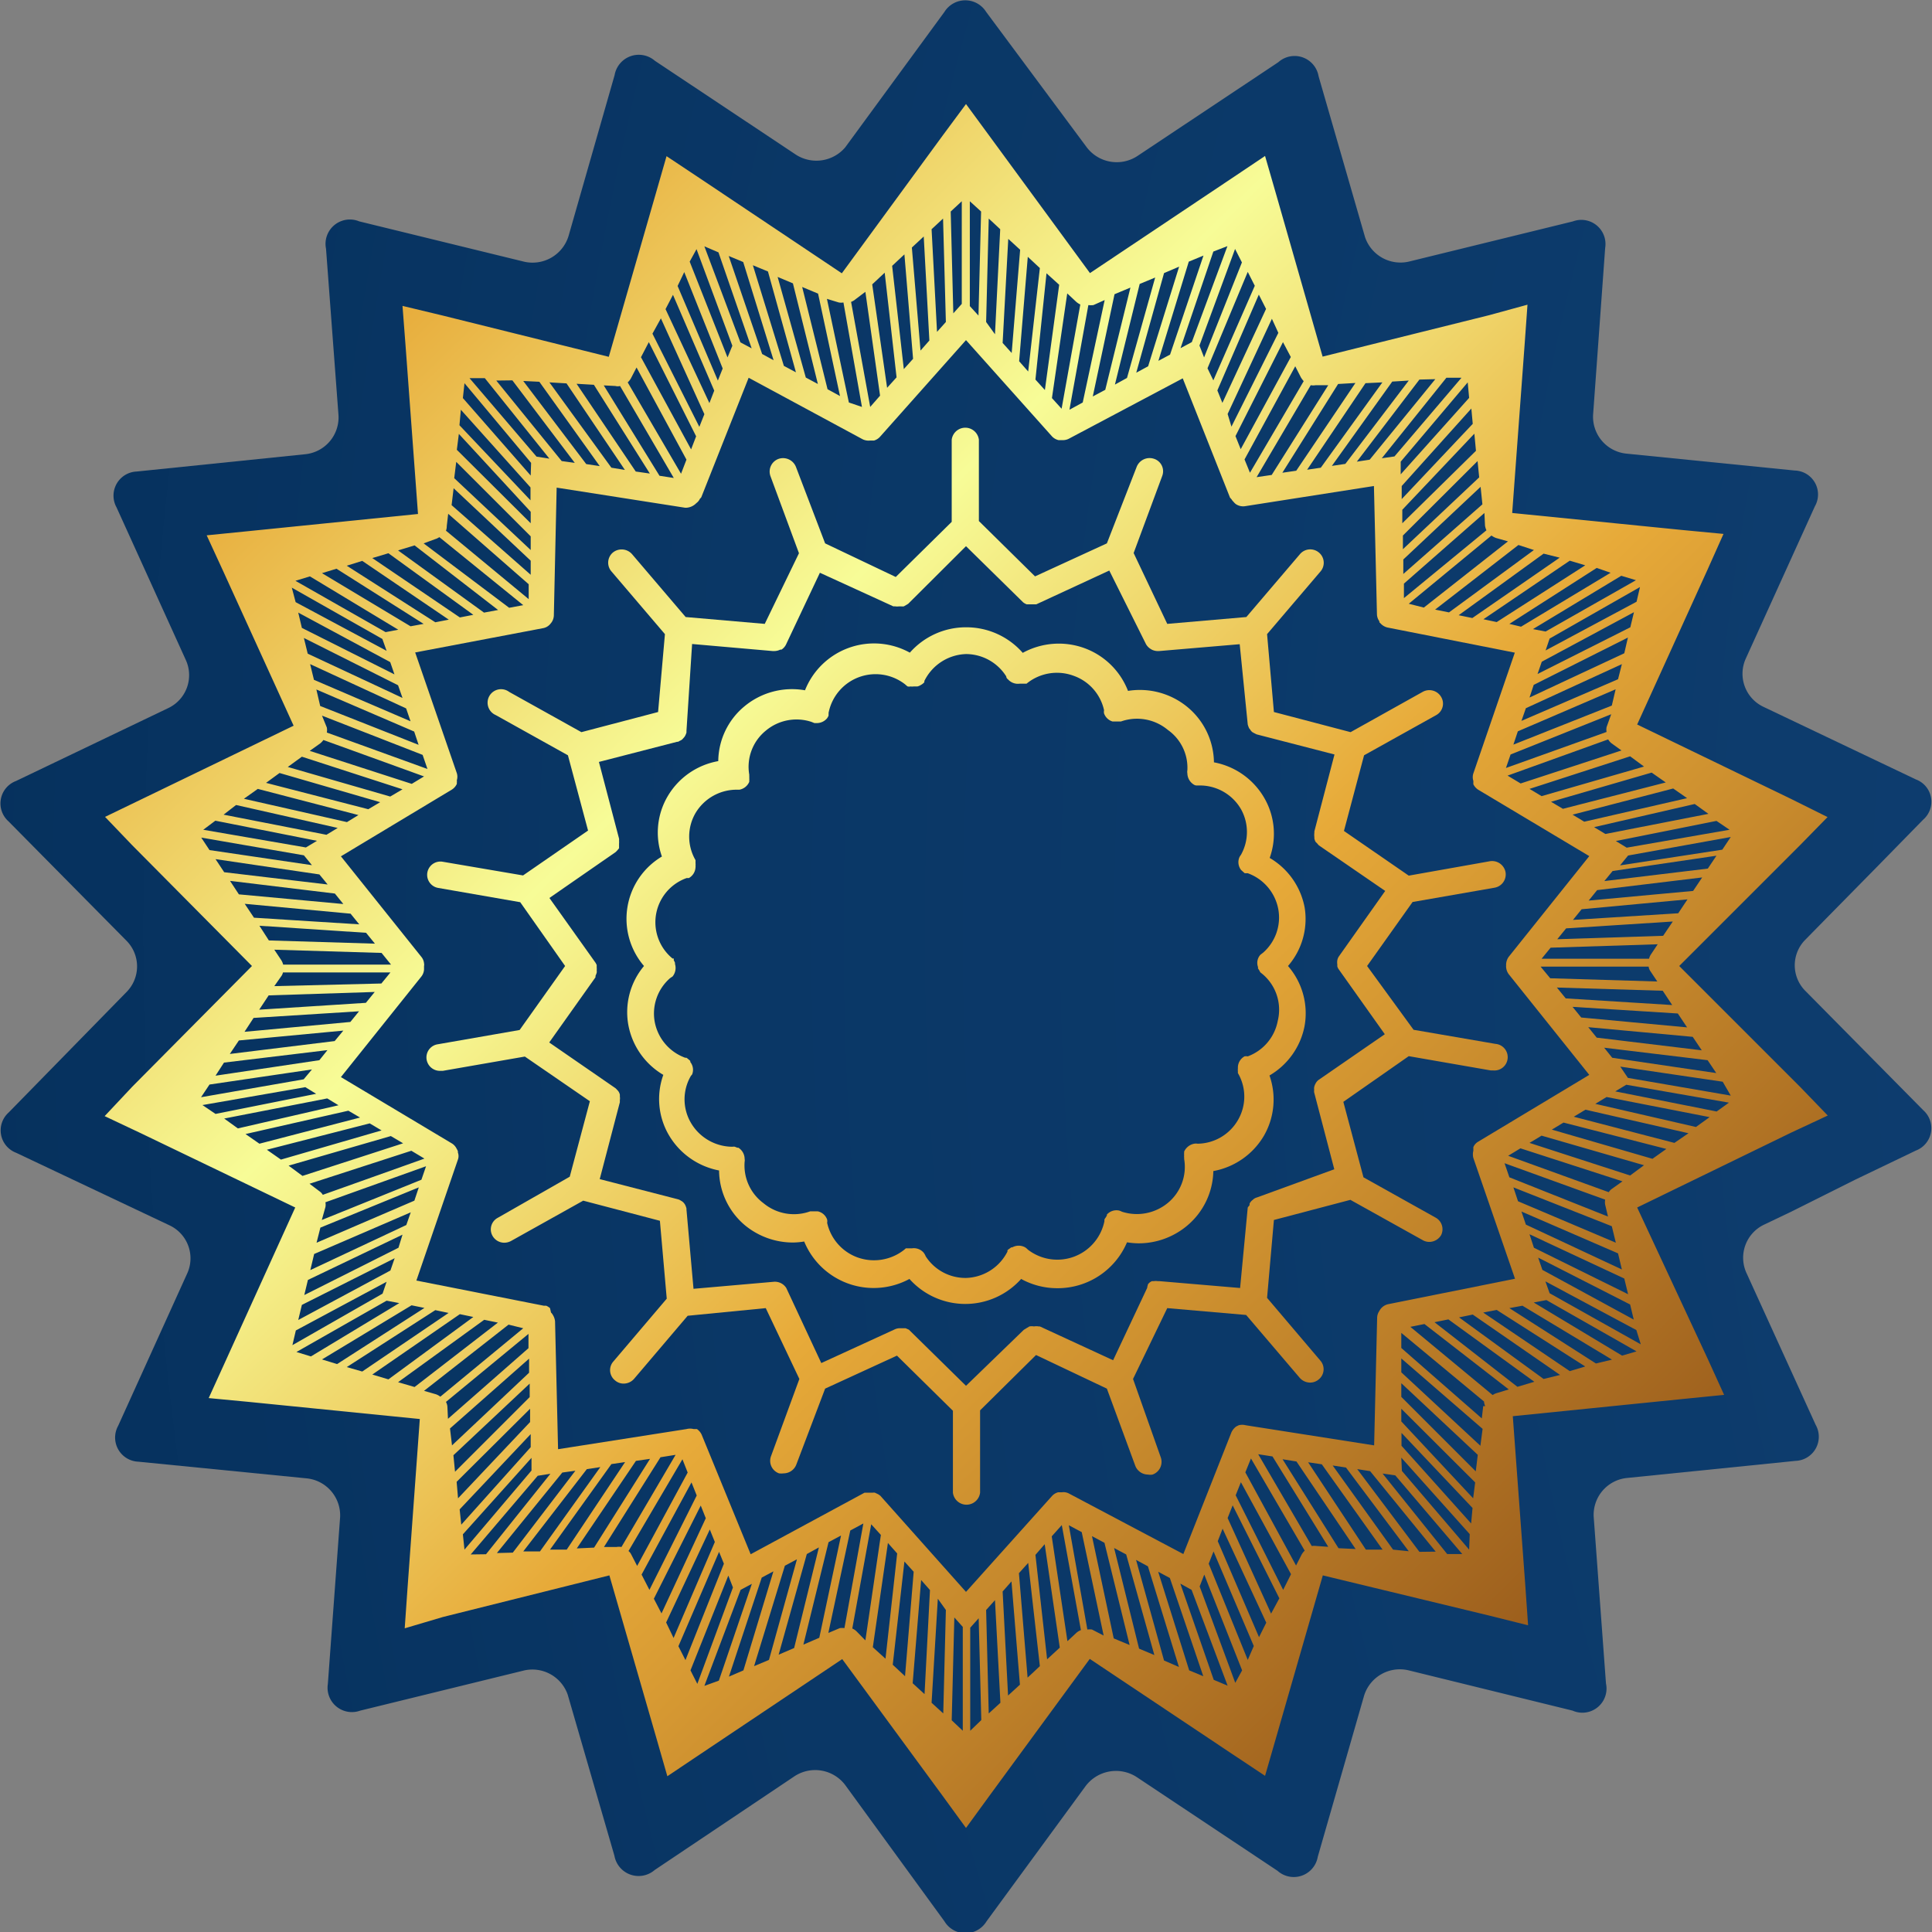 <svg xmlns="http://www.w3.org/2000/svg" xmlns:xlink="http://www.w3.org/1999/xlink" viewBox="0 0 96 96"><rect x="0" y="0" width="96" height="96" fill="#808080" stroke="none"/><defs><radialGradient id="radial-gradient" cx="214.71" cy="46.03" r="237.7" gradientTransform="translate(0.47 1.12) scale(0.99 0.98)" gradientUnits="userSpaceOnUse"><stop offset="0.01" stop-color="#104073"/><stop offset="0.43" stop-color="#0e3e70"/><stop offset="0.75" stop-color="#0a3766"/><stop offset="1" stop-color="#032e59"/></radialGradient><linearGradient id="linear-gradient" x1="17.33" y1="16.64" x2="97.15" y2="98.24" gradientUnits="userSpaceOnUse"><stop offset="0" stop-color="#e7aa39"/><stop offset="0.23" stop-color="#f7fc97"/><stop offset="0.45" stop-color="#e7aa39"/><stop offset="1" stop-color="#632507"/></linearGradient><linearGradient id="linear-gradient-2" x1="17.33" y1="16.65" x2="97.14" y2="98.23" xlink:href="#linear-gradient"/><linearGradient id="linear-gradient-3" x1="17.33" y1="16.65" x2="97.14" y2="98.23" xlink:href="#linear-gradient"/></defs><g id="Calque_2" data-name="Calque 2"><g id="OBJECTS"><path d="M42,88.7a1.87,1.87,0,0,0-2.52-.44l-6.95,4.66a1.22,1.22,0,0,1-2-.71l-2.32-8A1.86,1.86,0,0,0,26.06,83L17.9,85a1.21,1.21,0,0,1-1.61-1.32l.61-8.29a1.85,1.85,0,0,0-1.65-1.93l-8.38-.83a1.2,1.2,0,0,1-1-1.78l3.44-7.59a1.81,1.81,0,0,0-.88-2.37L.8,57.28a1.19,1.19,0,0,1-.37-2l5.87-6a1.81,1.81,0,0,0,0-2.52L.42,40.81a1.19,1.19,0,0,1,.37-2l7.58-3.63a1.81,1.81,0,0,0,.87-2.37L5.79,25.21a1.2,1.2,0,0,1,1-1.78l8.38-.86a1.84,1.84,0,0,0,1.65-1.93l-.62-8.28A1.21,1.21,0,0,1,17.85,11l8.18,2a1.87,1.87,0,0,0,2.22-1.27l2.29-8a1.22,1.22,0,0,1,2-.71l7,4.66A1.88,1.88,0,0,0,42,7.32L46.93.59A1.22,1.22,0,0,1,49,.59L54,7.32a1.87,1.87,0,0,0,2.52.43l7-4.66a1.21,1.21,0,0,1,2,.7l2.31,8A1.86,1.86,0,0,0,70,13l8.16-2a1.2,1.2,0,0,1,1.6,1.32l-.6,8.29a1.84,1.84,0,0,0,1.65,1.93l8.37.84a1.19,1.19,0,0,1,1,1.78l-3.44,7.58a1.82,1.82,0,0,0,.88,2.38l7.58,3.61a1.18,1.18,0,0,1,.36,2l-2.33,2.38-2.48,2.52-1.05,1.07a1.8,1.8,0,0,0,0,2.53l5.87,5.94a1.19,1.19,0,0,1-.37,2l-3,1.44L89,60.21l-1.36.65a1.82,1.82,0,0,0-.87,2.37l3.45,7.57a1.2,1.2,0,0,1-1,1.79l-8.38.85a1.84,1.84,0,0,0-1.65,1.93l.61,8.28A1.2,1.2,0,0,1,78.14,85L70,83a1.86,1.86,0,0,0-2.22,1.26l-2.3,8a1.21,1.21,0,0,1-2,.7l-7-4.66a1.89,1.89,0,0,0-2.53.44l-4.93,6.73a1.22,1.22,0,0,1-2.09,0Z" style="fill:url(#radial-gradient)"/><path d="M64.83,45.11a3.63,3.63,0,0,0-1.74-2.48,3.55,3.55,0,0,0-.28-3,3.66,3.66,0,0,0-2.49-1.75A3.62,3.62,0,0,0,59,35.13a3.72,3.72,0,0,0-2.95-.8,3.67,3.67,0,0,0-2.18-2.13,3.73,3.73,0,0,0-3.05.24A3.72,3.72,0,0,0,48,31.17h0a3.71,3.71,0,0,0-2.79,1.26A3.69,3.69,0,0,0,40,34.3a3.7,3.7,0,0,0-3,.79,3.58,3.58,0,0,0-1.31,2.73,3.65,3.65,0,0,0-2.51,1.74,3.56,3.56,0,0,0-.29,3A3.6,3.6,0,0,0,32,48a3.57,3.57,0,0,0-.78,2.92,3.65,3.65,0,0,0,1.74,2.49,3.55,3.55,0,0,0,.28,3,3.69,3.69,0,0,0,2.49,1.75A3.6,3.6,0,0,0,37,60.87a3.75,3.75,0,0,0,2.4.87,3.64,3.64,0,0,0,.56-.05A3.73,3.73,0,0,0,43.43,64a3.74,3.74,0,0,0,1.76-.45,3.72,3.72,0,0,0,5.55,0,3.72,3.72,0,0,0,1.78.46A3.74,3.74,0,0,0,56,61.73a3.9,3.9,0,0,0,.58.05,3.75,3.75,0,0,0,2.4-.87,3.63,3.63,0,0,0,1.31-2.72,3.68,3.68,0,0,0,2.51-1.75,3.6,3.6,0,0,0,.28-3A3.64,3.64,0,0,0,64.82,51,3.58,3.58,0,0,0,64,48,3.56,3.56,0,0,0,64.83,45.11Zm-1.34,5.62A2.34,2.34,0,0,1,62,52.49a.43.43,0,0,0-.16,0,.64.64,0,0,0-.33.54v.06a.68.68,0,0,0,0,.14s0,.06,0,.09,0,0,0,0a0,0,0,0,1,0,0,2.31,2.31,0,0,1,0,2.34,2.35,2.35,0,0,1-2,1.17.5.5,0,0,0-.17,0,.69.69,0,0,0-.5.39l0,.07a.5.5,0,0,0,0,.12.43.43,0,0,0,0,.11s0,0,0,.07h0a2.32,2.32,0,0,1-.82,2.19,2.42,2.42,0,0,1-2.27.43.67.67,0,0,0-.15-.06.64.64,0,0,0-.6.2s0,0,0,.05l-.06.1s-.05.06-.06.1a.17.17,0,0,0,0,.07h0a2.39,2.39,0,0,1-3.81,1.42.69.69,0,0,0-.13-.11.66.66,0,0,0-.64,0l-.05,0-.11.08a.27.27,0,0,0-.08.07s0,0,0,.06h0A2.38,2.38,0,0,1,48,63.5a2.35,2.35,0,0,1-2-1.07.81.81,0,0,0-.1-.18.64.64,0,0,0-.59-.22h-.08l-.09,0-.13,0-.08.07a2.42,2.42,0,0,1-2.32.38,2.38,2.38,0,0,1-1.51-1.72.41.41,0,0,0,0-.16.63.63,0,0,0-.47-.41l-.08,0h-.23l-.06,0h0a2.37,2.37,0,0,1-2.33-.41A2.33,2.33,0,0,1,37,57.73a.42.42,0,0,0,0-.15.66.66,0,0,0-.31-.55l-.05,0-.13-.05a.29.29,0,0,0-.1,0h-.08a2.4,2.4,0,0,1-2-1.19,2.31,2.31,0,0,1,0-2.33s0,0,.06-.07a.62.62,0,0,0-.09-.62l0-.05a.81.81,0,0,0-.1-.09.71.71,0,0,0-.09-.07l-.06,0h0a2.36,2.36,0,0,1-1.52-1.8,2.33,2.33,0,0,1,.77-2.16l.12-.08a.67.67,0,0,0,.12-.62s0,0,0-.06a.67.67,0,0,0-.06-.12l0-.09-.06,0h0a2.33,2.33,0,0,1,.7-4s.08,0,.11,0a.65.65,0,0,0,.33-.54.13.13,0,0,0,0-.06.68.68,0,0,0,0-.14s0-.07,0-.1l0-.05v0a2.33,2.33,0,0,1,0-2.34,2.38,2.38,0,0,1,2-1.16h.18a.66.66,0,0,0,.49-.39l0-.06a.59.59,0,0,0,0-.13.44.44,0,0,0,0-.1s0,0,0-.07h0a2.31,2.31,0,0,1,.83-2.19,2.37,2.37,0,0,1,2.26-.43l.15.06h.13a.67.67,0,0,0,.49-.23l0,0a.64.64,0,0,0,.08-.14l0-.06a.2.2,0,0,0,0-.07h0a2.38,2.38,0,0,1,3.81-1.42,1.27,1.27,0,0,0,.12.1.42.42,0,0,0,.15,0h0a.43.43,0,0,0,.14,0l.08,0,.11,0a.51.51,0,0,0,.17-.07.62.62,0,0,0,.18-.14s0,0,0-.06h0A2.39,2.39,0,0,1,48,32.5h0a2.37,2.37,0,0,1,2,1.11s0,.09.08.14a.66.66,0,0,0,.6.22h.05l.14,0,.09,0,.05,0h0a2.38,2.38,0,0,1,2.34-.39,2.35,2.35,0,0,1,1.51,1.71.41.41,0,0,0,0,.16.64.64,0,0,0,.42.4l.06,0,.14,0h.16l.06,0h0a2.39,2.39,0,0,1,2.33.42A2.3,2.3,0,0,1,59,38.27a.42.42,0,0,0,0,.16.67.67,0,0,0,.31.55l0,0a.29.29,0,0,0,.13.05l.1,0h.12a2.36,2.36,0,0,1,2,1.17,2.32,2.32,0,0,1,0,2.28.57.57,0,0,0-.08.13.63.63,0,0,0,.09.62l0,0,.1.09.08.07H62a2.36,2.36,0,0,1,1.52,1.8,2.32,2.32,0,0,1-.76,2.15l-.13.1a.6.6,0,0,0-.12.61s0,0,0,.07l.07.11a.73.73,0,0,0,.05.09.1.1,0,0,0,0,0s0,0,0,0A2.31,2.31,0,0,1,63.49,50.73Z" style="fill:url(#linear-gradient)"/><path d="M90.82,55.43,89.44,54l-6-6,6-6,1.37-1.4L89,39.7,81.35,36l3.49-7.68.8-1.79-2-.19-8.5-.85.62-8.4.14-1.95L74,15.66l-8.28,2.06L63.4,9.62l-.54-1.87-1.64,1.1-7.06,4.72-5-6.82L48,5.17,46.83,6.75l-5,6.83L34.76,8.85,33.12,7.76l-.54,1.88-2.33,8.09L22,15.68,20,15.2l.15,1.95.62,8.39-8.5.86-2,.2.82,1.78,3.5,7.68L7,39.73l-1.78.86L6.57,42l5.95,6-5.95,6L5.2,55.46,7,56.31,14.67,60l-3.49,7.69-.81,1.78,2,.19,8.49.85-.61,8.4-.14,2L22,80.35l8.28-2.07,2.34,8.1.54,1.88,1.64-1.1,7.05-4.72,5,6.81L48,90.83l1.15-1.58,5-6.82,7.07,4.72,1.64,1.09.54-1.87,2.33-8.09,8.28,2,1.92.48-.14-2-.62-8.39,8.5-.86,2-.2-.81-1.78L81.35,60,89,56.28ZM84.27,56l-5-1.15.56-.34,5.12,1Zm-1.07.79-5-1.3.58-.35,5.12,1.17Zm-1.09.79-5-1.45.58-.35,5.11,1.31ZM81,58.41l-5-1.62.6-.36,5.09,1.47ZM79.3,67.75,75,65l.65-.12,4.45,2.68ZM78,68.13l-4.3-2.91.67-.13,4.4,2.81Zm-1.3.39L72.5,65.46l.68-.14,4.34,3Zm-1.3.39L71.28,65.7l.69-.14,4.27,3.1Zm-4.87,8.2L67.44,73l.64.1,3.26,4ZM69.22,77l-3-4.18.66.1L70,77.08ZM67.87,77,65,72.66l.68.1L68.7,77Zm-1.36-.07-2.78-4.42.69.11,2.94,4.35ZM63.76,79,61.4,74.3l.26-.65,2.49,4.57Zm-.6,1.18L61,75.43l.25-.63,2.32,4.62Zm-.6,1.17-2.05-4.77.24-.62,2.17,4.67ZM33.1,80.62,35.27,76l.25.62-2.05,4.77Zm-.61-1.18,2.33-4.63.25.63-2.2,4.73Zm-.61-1.2,2.48-4.58.26.65L32.27,79Zm-3.22-1.3,2.94-4.35.7-.1L29.52,76.9ZM27.33,77l3.05-4.25.68-.1L28.16,77ZM26,77.09,29.16,73l.67-.1-3,4.19Zm-1.31.08,3.25-4,.65-.09-3.11,4.07Zm-4.91-8.49,4.28-3.1.68.14-4.14,3.2ZM18.5,68.3l4.35-3,.67.14L19.3,68.54Zm-1.27-.37,4.4-2.83.66.14L18,68.15ZM16,67.55l4.45-2.69.64.13-4.34,2.79Zm-1.66-9.63,5.08-1.47.61.36-5,1.62Zm-1.08-.79,5.11-1.31.59.35-5,1.45Zm-1.06-.78,5.11-1.16.58.34-5,1.3Zm-1.06-.77,5.12-1,.56.34-5,1.15ZM11.73,40l5.05,1.14-.56.34-5.11-1Zm1.08-.8,5,1.3-.57.35-5.12-1.16Zm1.08-.79,5,1.45-.59.35L13.22,38.9ZM15,37.6l5,1.62-.61.36-5.09-1.47Zm1.72-9.34L21.05,31l-.65.12L16,28.48ZM18,27.87l4.3,2.92-.67.13-4.4-2.81Zm1.3-.38,4.22,3.06-.67.13-4.35-2.95Zm1.3-.39,4.15,3.21-.7.13-4.27-3.09Zm4.86-8.2L28.56,23l-.65-.09-3.25-4Zm1.34.07,3,4.19-.67-.1L26,18.93Zm1.35.08,2.9,4.3-.67-.11L27.3,19Zm1.36.07,2.78,4.41-.7-.1-2.94-4.36ZM32.24,17l2.35,4.68-.25.65-2.49-4.58Zm.6-1.18L35,20.58l-.25.63-2.33-4.63Zm.6-1.17,2.05,4.76-.24.62-2.18-4.67Zm29.47.7-2.17,4.67-.25-.62,2.06-4.76Zm.61,1.19L61.19,21.2,61,20.57l2.2-4.73Zm.62,1.2-2.49,4.58-.26-.65L63.75,17Zm3.21,1.29-2.94,4.36-.69.1,2.77-4.41ZM68.69,19l-3.06,4.24-.68.1,2.9-4.3ZM70,18.91l-3.15,4.14-.67.1,3-4.19Zm1.32-.07-3.26,4-.64.1,3.11-4.08Zm4.9,8.49L72,30.43l-.69-.14,4.14-3.21Zm1.28.38-4.34,3-.68-.14,4.22-3.06Zm1.27.38-4.4,2.82-.66-.14L78,27.86Zm1.26.37-4.45,2.68L75,31l4.34-2.78Zm1.66,9.63-5.09,1.47L76,39.2l5-1.62Zm1.08.79-5.11,1.31-.59-.35,5-1.45Zm1.06.78-5.11,1.17-.58-.35,5-1.3Zm1.06.78-5.12,1-.56-.34,5-1.15Zm1.11,14-5.11-.88L80.51,53l5.09.75ZM69,64.8a.65.65,0,0,0-.46.34.62.62,0,0,0-.11.32l-.15,6.36-6.38-1a.7.7,0,0,0-.35,0l-.12.06,0,0a.75.75,0,0,0-.24.29L58.8,77.22l-5.67-3a.57.57,0,0,0-.36-.07h-.09l-.1,0a.63.63,0,0,0-.31.19L48,79.1l-4.26-4.78-.1-.07,0,0-.17-.08a.38.38,0,0,0-.1,0h-.11l-.19,0,0,0-.11,0-5.66,3.06L34.87,71.3a.67.67,0,0,0-.24-.29l-.06,0-.1,0a.72.72,0,0,0-.36,0l-6.38,1-.15-6.36a.77.77,0,0,0-.12-.33.39.39,0,0,0-.08-.1L27.33,65a.76.76,0,0,0-.19-.12h0l-.12,0-6.33-1.25,2.06-6a.52.52,0,0,0,0-.37.13.13,0,0,0,0-.06.67.67,0,0,0-.06-.12.63.63,0,0,0-.23-.26l-5.52-3.3,4-5a.63.63,0,0,0,.13-.35V48a.3.3,0,0,0,0-.13.59.59,0,0,0-.13-.32l-4-5,5.52-3.32a.65.65,0,0,0,.24-.28l0-.06a.53.53,0,0,0,0-.12.6.6,0,0,0,0-.35l-2.07-6L27,31.21a.61.61,0,0,0,.33-.19s0,0,0,0l.08-.1a.65.65,0,0,0,.11-.33l.14-6.36,6.39,1A.74.74,0,0,0,34.6,25h0a.55.55,0,0,0,.18-.22s.06-.05.07-.08l2.35-5.93,5.67,3.06a.68.68,0,0,0,.37.06h.07l.12,0a.64.64,0,0,0,.3-.19L48,16.9l4.27,4.78a.65.65,0,0,0,.33.19l.1,0,.08,0h0a.66.66,0,0,0,.33-.07l5.66-3,2.35,5.93s.06.06.08.09a.48.48,0,0,0,.09.11.68.68,0,0,0,.12.12.65.65,0,0,0,.47.1l6.39-1,.15,6.37a.62.62,0,0,0,.12.35l0,.05.09.09a.67.67,0,0,0,.31.17l6.33,1.25-2.06,6a.59.59,0,0,0,0,.37.64.64,0,0,1,0,.07l0,.1a.69.69,0,0,0,.24.27l5.52,3.3-4,5a.68.68,0,0,0-.13.35.22.22,0,0,0,0,.08.41.41,0,0,0,0,.11.68.68,0,0,0,.13.33l4,5-5.52,3.32a.57.57,0,0,0-.24.27l0,.08,0,.1a.73.73,0,0,0,0,.36l2.07,6ZM73.1,75.7l-3.46-3.86,0-.64,3.53,3.73Zm-3.47-3.27,3.4,3.8L73,77l-3.34-3.91Zm0-1.8V70l3.67,3.66-.1.79Zm0-1.22v-.68l3.8,3.56-.1.82Zm0-1.22V67.5L73.67,71l-.11.84Zm4.07,1.68-.07.61-4-3.5,0-.75,4.11,3.41A.63.63,0,0,0,73.8,69.87ZM61.38,83.62l-1.77-4.79.23-.59L61.72,83ZM34.31,83l1.88-4.71.23.59-1.77,4.79ZM23,76.24l3.41-3.8v.63L23.08,77Zm-.77-6.36a.63.63,0,0,0-.07-.22l4.1-3.38,0,.71-4,3.51Zm.13,1.1,3.93-3.47v.7l-3.83,3.61Zm.17,1.33,3.79-3.56v.67l-3.71,3.71Zm.16,1.32L26.34,70v.66l-3.58,3.79ZM22.84,75l3.53-3.74v.65l-3.45,3.85Zm.06-54.64,3.46,3.86,0,.64-3.53-3.73Zm3.47,3.27L23,19.78l.08-.74L26.39,23Zm0,1.8V26l-3.67-3.65.1-.79Zm0,1.22v.68l-3.8-3.57.1-.81Zm0,1.21v.7l-3.93-3.46.1-.84ZM22.2,26.14l.07-.61,4,3.5v.74l-4.11-3.4A.63.63,0,0,0,22.2,26.14ZM34.61,12.38l1.78,4.8-.24.58L34.27,13Zm27.1.66-1.88,4.72-.23-.59,1.77-4.8ZM73.79,26.12a.88.88,0,0,0,.07.23l-4.1,3.37V29l4-3.51Zm-.61-5.06L69.65,24.8l0-.65,3.46-3.85Zm.48,4-3.93,3.46V27.8l3.84-3.61Zm-.16-1.34-3.79,3.57,0-.68,3.71-3.7Zm-.16-1.32L69.68,26l0-.67,3.58-3.78ZM73,19.77l-3.4,3.8,0-.63L72.93,19Zm7.11,32.79-.4-.5,5.14.62.43.64Zm-.77-1-.42-.52,5.19.48.45.67Zm-.77-1-.43-.53,5.23.33.46.69Zm-.77-.95-.44-.54,5.26.16.47.71Zm-.77-1-.48-.58h5.37a.5.5,0,0,0,.09.23l.34.51Zm5-1.18a.67.67,0,0,0-.09.21H76.6l.45-.55,5.32-.17Zm.61-.93-5.26.17.44-.54,5.3-.34Zm.75-1.12-5.23.33.43-.53,5.26-.49Zm.74-1.11-5.19.48.42-.52,5.22-.63Zm.73-1.11-5.14.62.41-.5,5.16-.76ZM80.5,43l.4-.49L86,41.59l-.42.63Zm5.44-1.77-5.11.89-.54-.33,5-1ZM75.56,38.93l-.65-.39,5-1.8a.7.7,0,0,0,.16.19l.5.36Zm4.27-2.8a.65.65,0,0,0,0,.24l-5,1.79.23-.67,5-2Zm.26-1.07L75.2,37l.22-.66,4.86-2.09Zm.31-1.31-4.8,2.07.22-.63L80.59,33Zm.31-1.29L76,34.66l.21-.63,4.68-2.35Zm.3-1.29L76.4,33.49l.21-.61,4.58-2.46ZM76.8,32.32l.2-.59,4.49-2.56-.17.73Zm4.49-3.49L76.8,31.38l-.63-.12,4.39-2.65ZM70.75,30.19,70,30l4.11-3.39a.94.94,0,0,0,.22.12l.6.17Zm1.87-11.42-3.33,3.91-.63.09,3.21-4ZM63.19,23.6l-.75.11,2.69-4.57a.69.69,0,0,0,.25,0l.62,0Zm1.45-4.85a1.33,1.33,0,0,0,.14.19l-2.67,4.55-.27-.66,2.52-4.63Zm-4.35.15L60,18.3,62,13.51l.35.69Zm.7-6.67L59.22,17l-.56.3,1.63-4.8Zm-2.85,5.39-.58.31L59.07,13l.73-.3Zm-1.09.58-.59.32,1.38-4.95.75-.32ZM56,18.78l-.6.33,1.23-5,.77-.32Zm-1.08.59-.62.33,1.08-5.08.79-.33ZM53.8,20l-.66.36.94-5.2a1.11,1.11,0,0,0,.25,0l.56-.25Zm-.32-5a.86.86,0,0,0,.2.13l-.93,5.18-.48-.53.76-5.2Zm-1.56,4.38-.47-.52L52,13.58l.63.57Zm-.83-.92-.45-.51.43-5.19.6.56Zm-.82-.92-.45-.5.28-5.17.59.54Zm-.83-.93L49,16l.13-5.14.57.53Zm-.82-.93-.43-.47V10l.56.51ZM47.79,10v5.1l-.42.47-.13-5.06ZM47,16l-.44.49-.27-5.1.57-.53Zm-.82.92-.44.5-.43-5.12.59-.55Zm-.81.91-.46.51-.58-5.13.61-.57Zm-.82.92-.47.52-.74-5.14.62-.58Zm-.82.91-.49.56L42.29,15a.71.71,0,0,0,.22-.13L43,14.5Zm-2.05-4.63a.68.68,0,0,0,.23,0l.92,5.19L42.18,20l-1.09-5.15Zm.06,4.65-.62-.34-1.26-5.08.79.33Zm-1.1-.6-.6-.32-1.4-5,.76.32Zm-1.09-.58-.6-.32-1.54-5,.75.31Zm-1.11-.6-.57-.31-1.66-4.87.72.3Zm-1.09-.59-.56-.3L35,12.24l.7.3ZM34,13.52l1.91,4.79-.24.6-2-4.7Zm.11,9.32-.27.7L31.19,19a.78.78,0,0,0,.16-.2l.28-.54Zm-3.53-3.66a.45.45,0,0,0,.23,0l2.67,4.57-.71-.11L30,19.15Zm-3.28,3.61-.64-.1-3.33-3.9.76,0Zm-5.68,4a.68.68,0,0,0,.21-.1L26,30.07l-.7.13L21.05,27Zm-1.83,4.5-.63.12-4.48-2.55.72-.22ZM14.5,29.2,19,31.75l.21.59-4.52-2.42Zm4.89,3.7.21.61L15,31.2l-.18-.76Zm.39,1.15.22.63-4.71-2.2-.19-.78Zm.4,1.15.22.64-4.8-2.06L15.41,33Zm.4,1.15.22.66-4.89-1.93-.19-.82ZM21,37.51l.24.7-5-1.81a.7.7,0,0,0,0-.25L16,35.56Zm-5.09-.57a.87.87,0,0,0,.16-.17l5,1.81-.61.37-5.07-1.64Zm-.16,4.84-.55.33-5.1-.88.6-.45ZM10,41.62l5.1.88.4.49-5.09-.75Zm5.87,1.83.41.5-5.14-.61-.43-.65Zm.77.95.42.52-5.19-.48-.44-.67Zm.78,1,.43.53-5.23-.33-.46-.69Zm.77.95.44.54-5.27-.16L12.89,46Zm.77,1,.47.58H14.07a.77.77,0,0,0-.1-.23l-.34-.51Zm-5,1.18a.51.51,0,0,0,.1-.21h5.34l-.45.55L13.63,49Zm-.61.93,5.27-.17-.44.54-5.3.34Zm-.75,1.12,5.24-.33-.43.53-5.26.49Zm-.73,1.12,5.19-.49-.43.52-5.21.64Zm-.74,1.1,5.14-.62-.4.5-5.16.77Zm4.37.34-.41.49-5.1.89.42-.63Zm-5.44,1.77,5.11-.89.54.33-5,1Zm10.38,2.27.65.39-5.05,1.8a.58.58,0,0,0-.17-.18l-.49-.37Zm-4.27,2.8a.65.65,0,0,0,0-.24l5-1.79-.23.67-4.95,2ZM15.92,61,20.81,59l-.22.66-4.86,2.09Zm-.31,1.31,4.8-2.07-.22.63-4.77,2.24Zm-.31,1.29L20,61.35,19.8,62l-4.68,2.35ZM15,64.84l4.61-2.32-.21.61-4.58,2.46Zm4.21-1.15-.2.59-4.48,2.56.17-.73Zm-4.48,3.49,4.48-2.55.63.12L15.45,67.4Zm10.54-1.36L26,66l-4.12,3.4a.78.78,0,0,0-.22-.12l-.59-.17ZM23.39,77.24l3.33-3.91.63-.1-3.2,4Zm9.43-4.83.75-.12-2.69,4.58a.69.69,0,0,0-.25,0l-.62,0Zm-1.45,4.84a.49.49,0,0,0-.14-.18l2.68-4.56.26.66-2.51,4.64Zm4.36-.14.24.59-1.91,4.79-.35-.69ZM35,83.77,36.8,79l.56-.3-1.64,4.81Zm2.85-5.38.58-.31L36.94,83l-.72.31ZM39,77.8l.6-.32-1.39,5-.74.31Zm1.09-.58.6-.33-1.23,5-.77.33Zm1.08-.59.62-.33-1.08,5.08-.79.34Zm1.08-.58.65-.35-.94,5.2a.86.86,0,0,0-.23,0l-.57.24Zm.3,5a.69.69,0,0,0-.2-.13l.94-5.18.48.53L43,81.51Zm1.57-4.38.46.52L44,82.42l-.63-.57Zm.82.92.46.51-.43,5.19-.61-.57Zm.83.92.44.5-.27,5.17-.59-.54Zm.83.93L47,80l-.13,5.14-.58-.53Zm.82.93.42.47V86l-.55-.52ZM48.21,86V80.88l.42-.47.13,5.06ZM49,80l.44-.49.27,5.1-.58.53Zm.82-.92.44-.5.42,5.13-.59.54Zm.81-.91.46-.51.58,5.13-.61.57Zm.82-.91.46-.53.75,5.14-.63.58Zm.81-.92.5-.56L53.71,81a.71.71,0,0,0-.22.13l-.45.42Zm2,4.63a.86.86,0,0,0-.23,0l-.92-5.18.64.34,1.09,5.14Zm0-4.64.62.33,1.25,5.08-.79-.33Zm1.1.59.6.32,1.4,5-.76-.32Zm1.09.59.59.32,1.54,5-.74-.32Zm1.1.59.58.31,1.66,4.88L59.09,83Zm1.1.59.56.31L61,83.76l-.69-.29ZM62,82.48,60.06,77.7l.24-.61,2,4.7Zm-.12-9.32.28-.69,2.67,4.58a.9.9,0,0,0-.15.19l-.28.55Zm3.54,3.66a1,1,0,0,0-.24,0l-2.66-4.56.71.11L66,76.86Zm3.28-3.6.63.09,3.33,3.91-.75,0Zm5.68-4a.68.68,0,0,0-.21.1l-4.09-3.39.7-.14,4.19,3.25Zm1.83-4.5.63-.12,4.48,2.55-.72.21Zm5.32,2.08L77,64.26l-.21-.59,4.52,2.42Zm-4.89-3.7-.21-.61L81,64.82l.18.75ZM76.22,62,76,61.33l4.71,2.2.19.78Zm-.4-1.15-.22-.65,4.8,2.08.19.8Zm-.39-1.16L75.2,59l4.89,1.93.2.82ZM75,58.5l-.24-.7,5,1.81a.7.7,0,0,0,0,.25l.14.59Zm5.1.57a.52.52,0,0,0-.16.17l-5-1.81.61-.37,5.07,1.64Zm.16-4.84.55-.33,5.1.89-.61.44Z" style="fill:url(#linear-gradient-2)"/><path d="M71.33,60.5l-3.58-2-1-3.75L70,52.48l4.08.71h.12a.66.66,0,0,0,.11-1.32l-4.07-.7L67.93,48l2.26-3.18,4.07-.71a.67.67,0,0,0,.55-.77A.68.68,0,0,0,74,42.8L70,43.51l-3.22-2.22,1-3.76,3.59-2a.65.65,0,0,0,.24-.9.68.68,0,0,0-.92-.25l-3.58,2-3.81-1-.34-3.87,2.66-3.12a.66.66,0,0,0-.09-.94.67.67,0,0,0-.94.09l-2.66,3.12L58,31l-1.67-3.52,1.42-3.83a.65.65,0,0,0-.4-.85.69.69,0,0,0-.87.4L55,27l-3.57,1.64-2.79-2.75V21.85a.68.68,0,0,0-1.35,0v4.08l-2.78,2.74L41,27,39.55,23.2a.69.69,0,0,0-.86-.4.67.67,0,0,0-.41.85l1.42,3.84L38,31l-3.93-.34-2.66-3.12a.69.69,0,0,0-.95-.09.66.66,0,0,0-.08.94l2.66,3.12-.34,3.87-3.81,1-3.59-2a.67.67,0,1,0-.67,1.15l3.59,2,1,3.74-3.23,2.23L22,42.82a.66.66,0,1,0-.23,1.3l4.08.71L28.08,48l-2.26,3.18-4.07.71a.66.66,0,0,0-.55.77.67.67,0,0,0,.66.55H22l4.08-.71,3.23,2.22-1,3.75-3.59,2.05a.65.65,0,0,0-.24.9.67.67,0,0,0,.58.33.72.72,0,0,0,.34-.09l3.58-2,3.81,1,.34,3.87-2.66,3.13a.65.65,0,0,0,.09.93.64.64,0,0,0,.43.16.69.69,0,0,0,.52-.24l2.66-3.13L38.05,65l1.67,3.52-1.41,3.84a.66.66,0,0,0,.4.85.85.85,0,0,0,.23,0,.68.68,0,0,0,.63-.44L41,69l3.57-1.64,2.78,2.74v4.07a.68.68,0,0,0,1.35,0V70.08l2.78-2.75L55,69l1.41,3.83a.68.68,0,0,0,.63.44.59.59,0,0,0,.23,0,.67.67,0,0,0,.41-.85L56.3,68.52,58,65l3.92.34,2.66,3.12a.69.69,0,0,0,.52.24.66.66,0,0,0,.43-.16.65.65,0,0,0,.08-.93l-2.65-3.12.34-3.87,3.8-1,3.59,2a.66.66,0,0,0,.33.09.69.69,0,0,0,.59-.34A.66.66,0,0,0,71.33,60.5Zm-8.87-1,0,0h0a.45.45,0,0,0-.21.12h0a.49.49,0,0,0-.16.19s0,.05,0,.08A.88.88,0,0,0,62,60v0L61.62,64l-4-.34h-.09a.64.64,0,0,0-.2,0l-.09,0a.46.46,0,0,0-.13.08l-.06.06A1.1,1.1,0,0,0,57,64h0l-1.69,3.59-3.64-1.68h-.06a.59.59,0,0,0-.23,0h0a.62.62,0,0,0-.23,0L51,66l-.13.08,0,0L48,68.86l-2.84-2.79h0L45,66l-.07,0-.1,0-.16,0h0a.6.6,0,0,0-.22.06h0l-3.64,1.67L39.07,64l0,0,0,0a.67.67,0,0,0-.61-.31h0l-4,.35-.35-3.94v0s0,0,0-.05a.84.84,0,0,0-.07-.19s0,0,0,0a.54.54,0,0,0-.14-.16l-.1-.06a.43.43,0,0,0-.12-.05l0,0-3.88-1,1-3.82v-.11a.5.5,0,0,0,0-.17,1,1,0,0,0,0-.1.5.5,0,0,0-.05-.13.58.58,0,0,0-.1-.12.46.46,0,0,0-.07-.07l0,0-3.29-2.27,2.3-3.24a0,0,0,0,0,0,0s0,0,0-.07a1,1,0,0,0,.06-.16.41.41,0,0,0,0-.11.66.66,0,0,0,0-.14s0-.09,0-.13l-.05-.1a0,0,0,0,0,0,0l-2.3-3.23,3.29-2.28,0,0s0,0,.05-.05a1.49,1.49,0,0,0,.12-.14s0-.06,0-.09,0-.09,0-.14a.75.75,0,0,0,0-.15.34.34,0,0,0,0-.1v0l-1-3.81,3.88-1,.05,0,.09-.05a.47.47,0,0,0,.12-.07l.09-.1a.47.47,0,0,0,.06-.09.94.94,0,0,0,.06-.15s0,0,0-.08,0,0,0,0L34.39,32l4,.35h.09a.69.69,0,0,0,.29-.07l.06,0a.64.64,0,0,0,.22-.24s0,0,0,0l1.69-3.58,3.65,1.67h.1a.58.58,0,0,0,.18,0l.1,0a.58.58,0,0,0,.14,0l.14-.08.08-.05s0,0,0,0L48,27.14l2.84,2.79,0,0s0,0,0,0a.64.64,0,0,0,.18.1l.07,0,.15,0h0l.14,0,.11,0h0l3.63-1.68L56.94,32l0,0a.66.66,0,0,0,.21.23l.08.05a.71.71,0,0,0,.26.07h.11l4-.34L62,36a0,0,0,0,1,0,0v0a1.07,1.07,0,0,0,.07.19l.05.06a.45.45,0,0,0,.11.13l.09.05.12.06,0,0,3.87,1-1,3.82v.07a.77.77,0,0,0,0,.21l0,.07a.58.58,0,0,0,.06.17l.09.09a.73.73,0,0,0,.08.09l0,0,3.29,2.26-2.3,3.25,0,0a0,0,0,0,0,0,0,.5.5,0,0,0-.08.2s0,0,0,0a.67.67,0,0,0,0,.2l0,.1a.52.52,0,0,0,.06.13s0,0,0,0l2.3,3.24-3.29,2.27,0,0h0a.52.52,0,0,0-.15.18l0,0a.62.62,0,0,0-.07.19.49.49,0,0,0,0,.12.56.56,0,0,0,0,.13v0l1,3.82Z" style="fill:url(#linear-gradient-3)"/></g></g></svg>